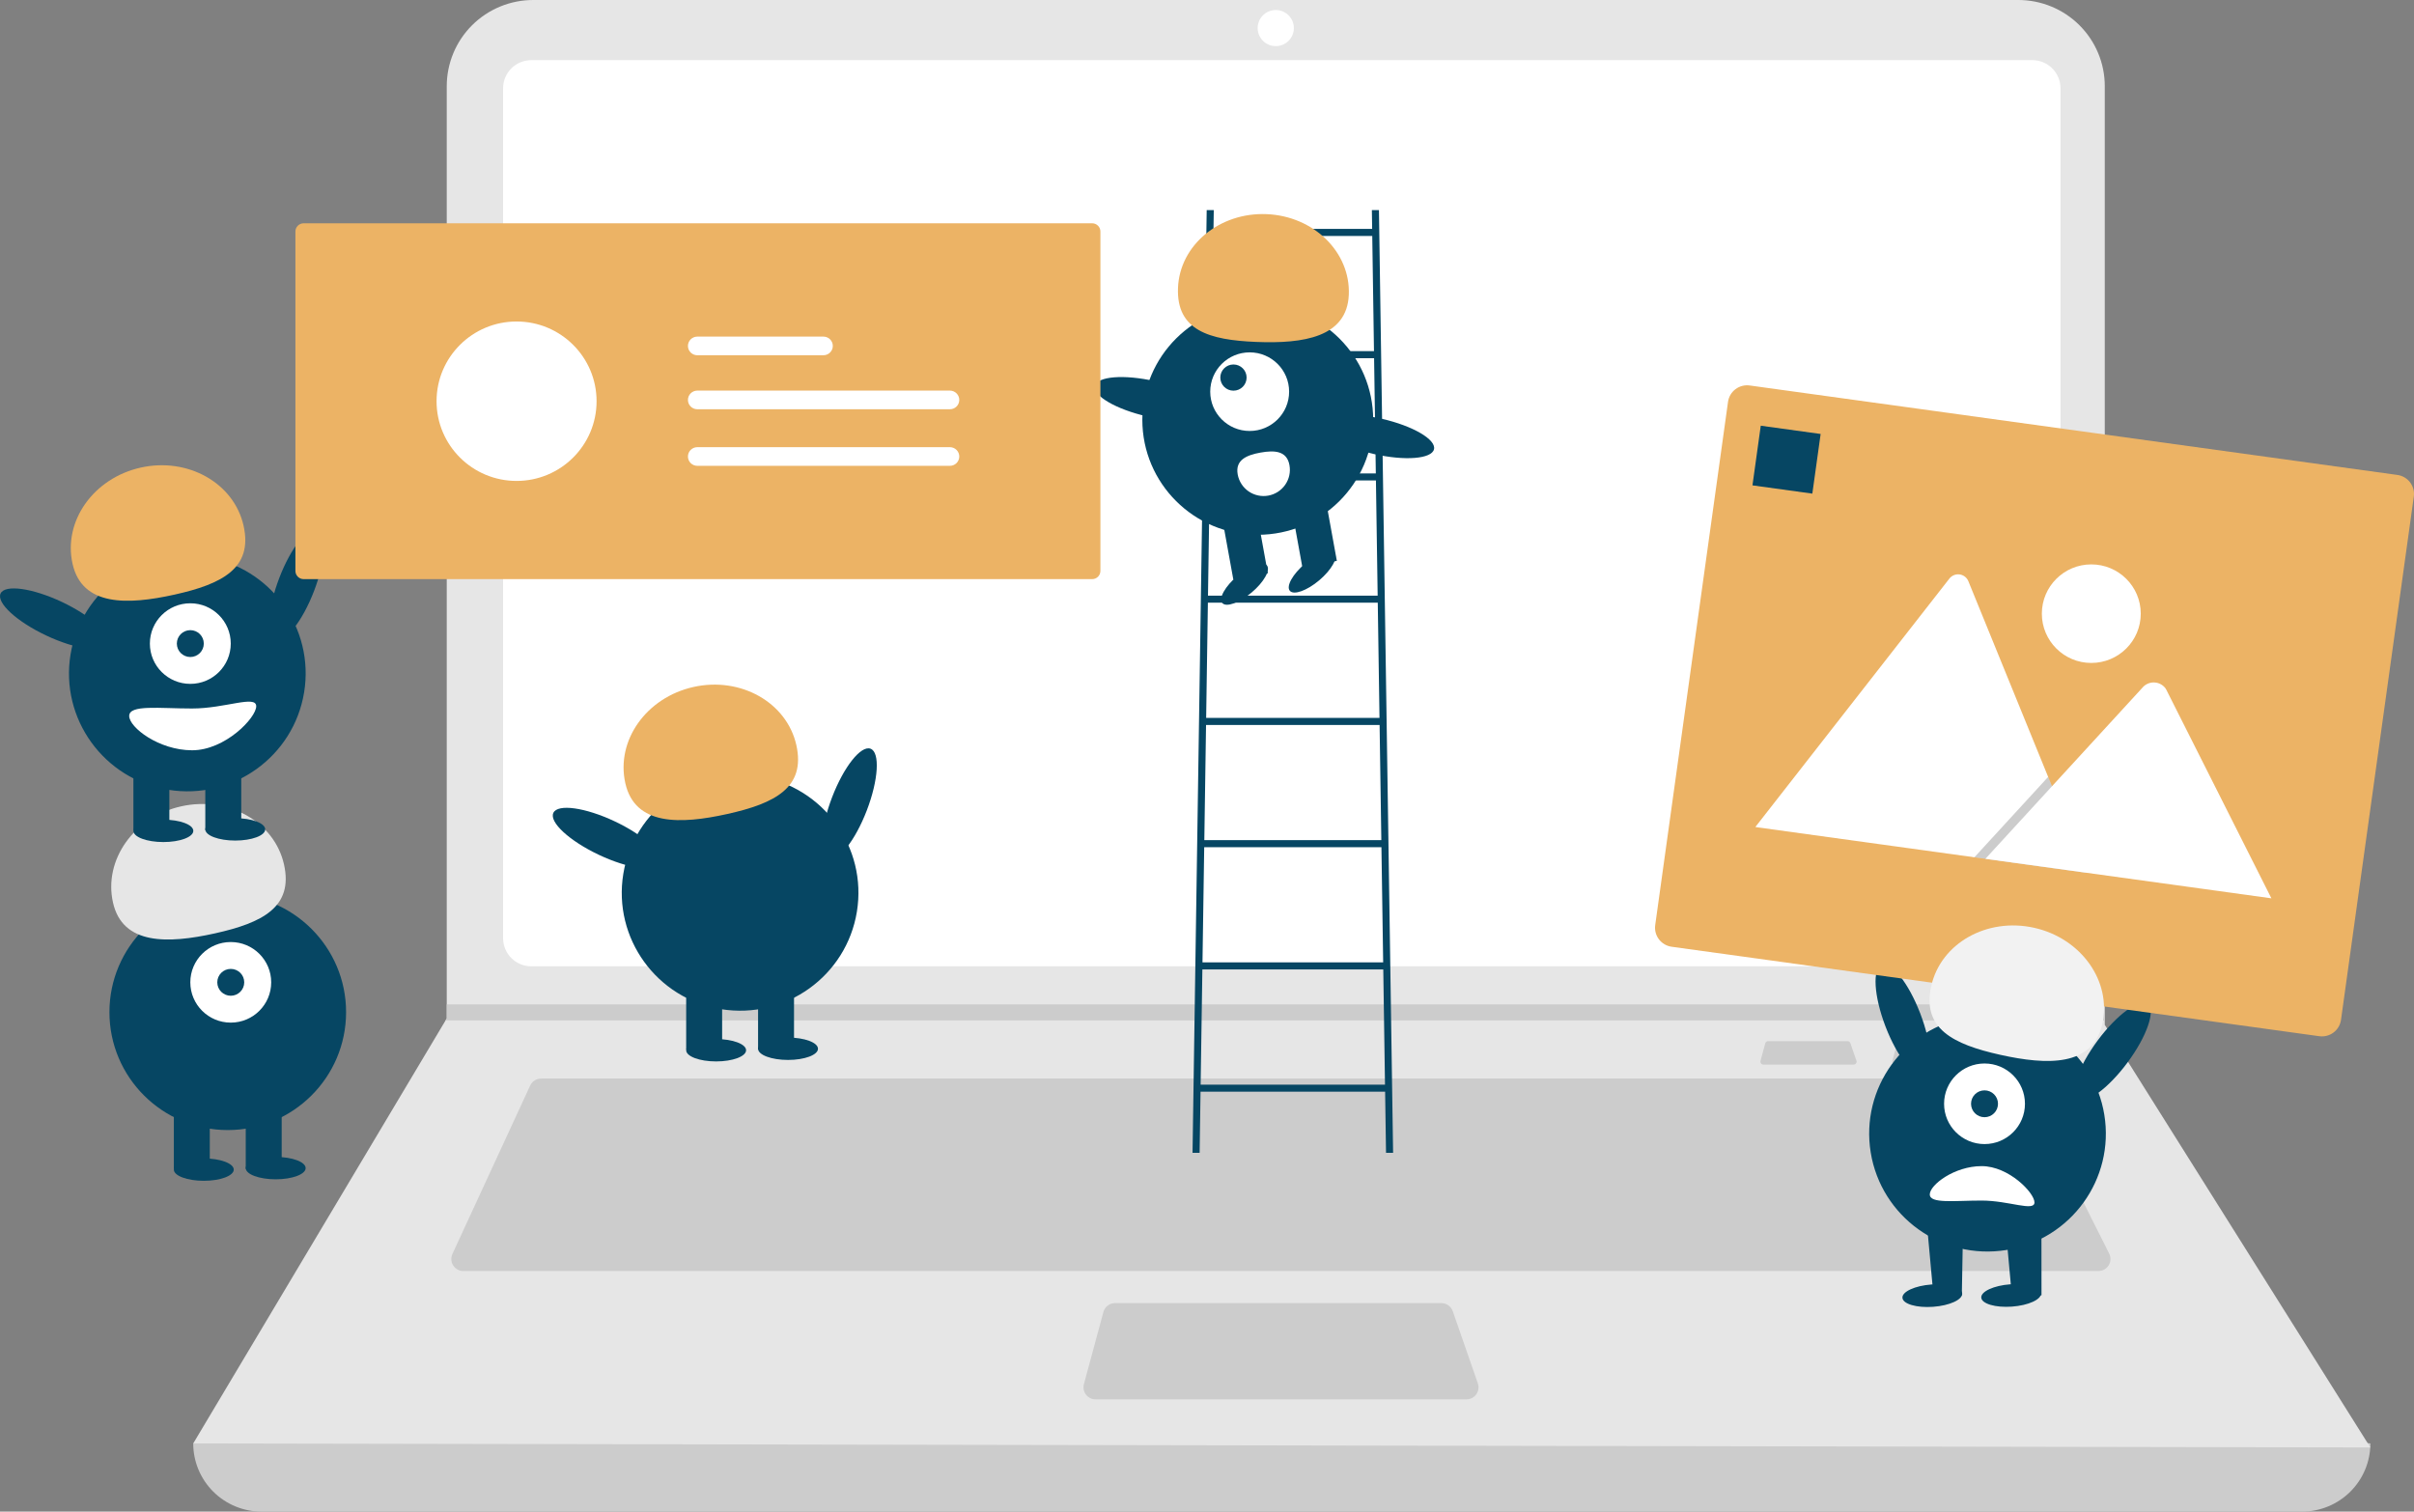 <svg width="404" height="253" viewBox="0 0 404 253" fill="none" xmlns="http://www.w3.org/2000/svg">
<rect x="0" y="0" width="404" height="253" fill="#808080" stroke="none"/>
<g clip-path="url(#clip0_31_914)">
<path d="M385.251 253H43.787C40.75 253 37.838 251.798 35.691 249.659C33.543 247.519 32.337 244.617 32.337 241.592C156.118 227.257 277.572 227.257 396.7 241.592C396.7 244.617 395.494 247.519 393.347 249.659C391.199 251.798 388.287 253 385.251 253Z" fill="#CCCCCC"/>
<path d="M396.7 242.263L32.337 241.592L74.566 170.792L74.768 170.456V14.422C74.767 12.528 75.142 10.652 75.869 8.903C76.596 7.153 77.662 5.563 79.006 4.224C80.35 2.884 81.946 1.822 83.702 1.097C85.458 0.373 87.34 -0 89.241 5.035e-08H337.776C339.676 -0 341.558 0.373 343.315 1.097C345.071 1.822 346.666 2.884 348.01 4.224C349.354 5.563 350.42 7.153 351.148 8.903C351.875 10.652 352.249 12.528 352.249 14.422V171.53L396.7 242.263Z" fill="#E6E6E6"/>
<path d="M88.911 10.066C87.661 10.068 86.463 10.563 85.579 11.444C84.695 12.325 84.198 13.518 84.197 14.764V157.035C84.198 158.28 84.695 159.474 85.579 160.355C86.463 161.235 87.661 161.731 88.911 161.732H340.126C341.376 161.731 342.574 161.235 343.458 160.355C344.342 159.474 344.839 158.28 344.841 157.035V14.764C344.839 13.518 344.342 12.325 343.458 11.444C342.574 10.563 341.376 10.068 340.126 10.066H88.911Z" fill="white"/>
<path d="M90.562 180.523C90.176 180.523 89.798 180.634 89.472 180.842C89.147 181.049 88.888 181.345 88.726 181.694L75.714 209.88C75.573 210.187 75.511 210.524 75.534 210.861C75.558 211.198 75.666 211.523 75.849 211.808C76.031 212.092 76.283 212.326 76.58 212.488C76.877 212.65 77.211 212.735 77.55 212.735H351.183C351.527 212.735 351.866 212.647 352.167 212.48C352.467 212.313 352.72 212.072 352.901 211.78C353.082 211.488 353.186 211.155 353.201 210.812C353.216 210.469 353.144 210.128 352.989 209.821L338.846 181.635C338.679 181.3 338.421 181.018 338.102 180.822C337.783 180.625 337.415 180.522 337.039 180.523L90.562 180.523Z" fill="#CCCCCC"/>
<path d="M213.508 7.718C215.182 7.718 216.539 6.365 216.539 4.698C216.539 3.03 215.182 1.678 213.508 1.678C211.834 1.678 210.478 3.03 210.478 4.698C210.478 6.365 211.834 7.718 213.508 7.718Z" fill="white"/>
<path d="M186.612 218.103C186.168 218.104 185.737 218.25 185.384 218.519C185.032 218.789 184.778 219.166 184.662 219.593L181.398 231.673C181.317 231.971 181.306 232.284 181.367 232.587C181.427 232.89 181.556 233.176 181.745 233.421C181.933 233.666 182.176 233.865 182.454 234.002C182.732 234.138 183.038 234.21 183.348 234.21H245.421C245.743 234.21 246.06 234.133 246.346 233.986C246.633 233.839 246.879 233.625 247.066 233.364C247.253 233.102 247.374 232.8 247.42 232.483C247.466 232.165 247.435 231.841 247.329 231.538L243.133 219.458C242.995 219.063 242.738 218.72 242.395 218.477C242.053 218.234 241.644 218.104 241.224 218.103H186.612Z" fill="#CCCCCC"/>
<path d="M352.249 168.107V170.792H74.566L74.774 170.456V168.107H352.249Z" fill="#CCCCCC"/>
<path d="M317.974 174.257C317.866 174.257 317.761 174.292 317.675 174.358C317.589 174.423 317.528 174.515 317.499 174.619L316.705 177.561C316.685 177.634 316.682 177.71 316.697 177.784C316.712 177.857 316.743 177.927 316.789 177.987C316.835 178.046 316.894 178.095 316.962 178.128C317.03 178.161 317.104 178.179 317.18 178.179H332.295C332.374 178.179 332.451 178.16 332.521 178.124C332.59 178.088 332.65 178.036 332.696 177.973C332.741 177.909 332.771 177.835 332.782 177.758C332.793 177.681 332.786 177.602 332.76 177.528L331.738 174.586C331.705 174.49 331.642 174.407 331.558 174.347C331.475 174.288 331.375 174.257 331.273 174.257H317.974Z" fill="#CCCCCC"/>
<path d="M295.904 174.257C295.796 174.257 295.691 174.292 295.605 174.358C295.519 174.423 295.457 174.515 295.429 174.619L294.634 177.561C294.614 177.634 294.612 177.71 294.627 177.784C294.641 177.857 294.673 177.927 294.719 177.987C294.765 178.046 294.824 178.095 294.891 178.128C294.959 178.161 295.034 178.179 295.109 178.179H310.225C310.303 178.179 310.38 178.16 310.45 178.124C310.52 178.088 310.58 178.036 310.625 177.973C310.671 177.909 310.7 177.835 310.712 177.758C310.723 177.681 310.715 177.602 310.689 177.528L309.668 174.586C309.634 174.49 309.571 174.407 309.488 174.347C309.405 174.288 309.305 174.257 309.203 174.257H295.904Z" fill="#CCCCCC"/>
<path d="M231.961 192.947H233.146L230.777 35.164H229.592L229.639 38.312H203.087L203.134 35.164H201.95L199.58 192.947H200.765L200.919 182.717H231.808L231.961 192.947ZM230.254 79.233H202.473L202.762 59.953H229.964L230.254 79.233ZM230.271 80.414L230.561 99.694H202.165L202.455 80.414H230.271ZM230.579 100.874L230.868 120.154H201.858L202.148 100.874H230.579ZM230.886 121.335L231.175 140.615H201.551L201.84 121.335H230.886ZM231.193 141.796L231.483 161.076H201.244L201.533 141.796H231.193ZM229.657 39.492L229.946 58.773H202.78L203.069 39.492H229.657ZM200.936 181.536L201.226 162.256H231.5L231.79 181.536H200.936Z" fill="#064663"/>
<path d="M210.494 89.51C221.163 89.51 229.812 80.892 229.812 70.262C229.812 59.631 221.163 51.013 210.494 51.013C199.826 51.013 191.177 59.631 191.177 70.262C191.177 80.892 199.826 89.51 210.494 89.51Z" fill="#064663"/>
<path d="M221.857 83.564L216.082 84.605L217.955 94.915L223.73 93.873L221.857 83.564Z" fill="#064663"/>
<path d="M210.308 85.647L204.533 86.689L206.406 96.998L212.181 95.956L210.308 85.647Z" fill="#064663"/>
<path d="M209.472 99.167C211.533 97.428 212.673 95.394 212.018 94.624C211.364 93.854 209.162 94.639 207.101 96.379C205.04 98.118 203.9 100.152 204.554 100.922C205.209 101.692 207.41 100.907 209.472 99.167Z" fill="#064663"/>
<path d="M220.78 97.128C222.841 95.388 223.982 93.354 223.327 92.584C222.673 91.814 220.471 92.599 218.41 94.339C216.349 96.078 215.209 98.112 215.863 98.882C216.518 99.653 218.719 98.867 220.78 97.128Z" fill="#064663"/>
<path d="M209.142 72.132C212.788 72.132 215.744 69.186 215.744 65.553C215.744 61.92 212.788 58.975 209.142 58.975C205.496 58.975 202.54 61.92 202.54 65.553C202.54 69.186 205.496 72.132 209.142 72.132Z" fill="white"/>
<path d="M206.429 65.388C207.644 65.388 208.629 64.406 208.629 63.195C208.629 61.984 207.644 61.002 206.429 61.002C205.213 61.002 204.228 61.984 204.228 63.195C204.228 64.406 205.213 65.388 206.429 65.388Z" fill="#064663"/>
<path d="M225.733 49.322C226.024 42.196 219.86 36.16 211.966 35.84C204.073 35.521 197.438 41.039 197.147 48.165C196.857 55.291 202.344 56.91 210.238 57.229C218.132 57.549 225.443 56.448 225.733 49.322Z" fill="#ECB365"/>
<path d="M202.072 68.905C202.446 67.279 198.535 64.998 193.335 63.81C188.136 62.622 183.617 62.978 183.243 64.605C182.869 66.231 186.781 68.512 191.98 69.7C197.18 70.887 201.698 70.531 202.072 68.905Z" fill="#064663"/>
<path d="M239.991 75.189C240.365 73.562 236.454 71.281 231.254 70.093C226.055 68.906 221.536 69.262 221.162 70.888C220.788 72.514 224.7 74.796 229.899 75.983C235.099 77.171 239.617 76.815 239.991 75.189Z" fill="#064663"/>
<path d="M215.8 77.847C215.904 78.414 215.895 78.996 215.773 79.559C215.652 80.122 215.42 80.656 215.091 81.13C214.762 81.604 214.343 82.009 213.857 82.321C213.371 82.634 212.828 82.848 212.259 82.951C211.69 83.054 211.106 83.045 210.541 82.923C209.975 82.801 209.44 82.57 208.964 82.242C208.489 81.913 208.083 81.495 207.77 81.011C207.457 80.526 207.243 79.985 207.139 79.418L207.138 79.409C206.705 77.026 208.554 76.183 210.946 75.751C213.338 75.32 215.367 75.464 215.8 77.847Z" fill="white"/>
<path d="M145.067 135.636C147.02 130.546 147.303 125.925 145.699 125.314C144.096 124.704 141.213 128.334 139.261 133.424C137.308 138.514 137.025 143.135 138.629 143.745C140.233 144.356 143.115 140.725 145.067 135.636Z" fill="#064663"/>
<path d="M143.407 152.591C145.159 141.834 137.828 131.699 127.033 129.953C116.237 128.208 106.066 135.513 104.314 146.269C102.562 157.026 109.893 167.161 120.689 168.907C131.484 170.652 141.656 163.347 143.407 152.591Z" fill="#064663"/>
<path d="M120.853 164.915H114.837V175.655H120.853V164.915Z" fill="#064663"/>
<path d="M132.885 164.915H126.869V175.655H132.885V164.915Z" fill="#064663"/>
<path d="M119.85 177.653C122.619 177.653 124.863 176.815 124.863 175.78C124.863 174.746 122.619 173.907 119.85 173.907C117.081 173.907 114.837 174.746 114.837 175.78C114.837 176.815 117.081 177.653 119.85 177.653Z" fill="#064663"/>
<path d="M131.882 177.404C134.651 177.404 136.895 176.565 136.895 175.53C136.895 174.496 134.651 173.657 131.882 173.657C129.113 173.657 126.869 174.496 126.869 175.53C126.869 176.565 129.113 177.404 131.882 177.404Z" fill="#064663"/>
<path d="M104.652 131.08C103.053 123.945 108.164 116.735 116.068 114.977C123.972 113.218 131.676 117.577 133.275 124.712C134.873 131.847 129.635 134.479 121.731 136.237C113.827 137.996 106.251 138.215 104.652 131.08Z" fill="#ECB365"/>
<path d="M110.503 144.502C111.238 142.957 107.829 139.811 102.889 137.476C97.948 135.141 93.346 134.501 92.611 136.047C91.875 137.592 95.284 140.738 100.225 143.073C105.165 145.408 109.767 146.048 110.503 144.502Z" fill="#064663"/>
<path d="M38.118 189.14C49.054 189.14 57.92 180.306 57.92 169.409C57.92 158.511 49.054 149.677 38.118 149.677C27.181 149.677 18.315 158.511 18.315 169.409C18.315 180.306 27.181 189.14 38.118 189.14Z" fill="#064663"/>
<path d="M35.11 184.894H29.094V195.634H35.11V184.894Z" fill="#064663"/>
<path d="M47.142 184.894H41.126V195.634H47.142V184.894Z" fill="#064663"/>
<path d="M34.107 197.632C36.876 197.632 39.121 196.794 39.121 195.759C39.121 194.725 36.876 193.886 34.107 193.886C31.338 193.886 29.094 194.725 29.094 195.759C29.094 196.794 31.338 197.632 34.107 197.632Z" fill="#064663"/>
<path d="M46.139 197.383C48.908 197.383 51.152 196.544 51.152 195.509C51.152 194.475 48.908 193.636 46.139 193.636C43.37 193.636 41.126 194.475 41.126 195.509C41.126 196.544 43.37 197.383 46.139 197.383Z" fill="#064663"/>
<path d="M38.619 171.157C42.357 171.157 45.387 168.138 45.387 164.414C45.387 160.689 42.357 157.67 38.619 157.67C34.881 157.67 31.851 160.689 31.851 164.414C31.851 168.138 34.881 171.157 38.619 171.157Z" fill="white"/>
<path d="M38.619 166.661C39.865 166.661 40.875 165.655 40.875 164.414C40.875 163.172 39.865 162.166 38.619 162.166C37.373 162.166 36.363 163.172 36.363 164.414C36.363 165.655 37.373 166.661 38.619 166.661Z" fill="#064663"/>
<path d="M18.909 151.059C17.31 143.924 22.421 136.714 30.325 134.956C38.229 133.197 45.933 137.556 47.532 144.691C49.131 151.826 43.892 154.458 35.988 156.216C28.084 157.975 20.508 158.194 18.909 151.059Z" fill="#E6E6E6"/>
<path d="M52.557 98.918C54.509 93.828 54.792 89.207 53.188 88.596C51.585 87.986 48.702 91.617 46.75 96.706C44.797 101.796 44.515 106.417 46.118 107.027C47.722 107.638 50.604 104.007 52.557 98.918Z" fill="#064663"/>
<path d="M50.897 115.873C52.648 105.116 45.317 94.981 34.522 93.235C23.727 91.49 13.555 98.795 11.803 109.551C10.051 120.308 17.383 130.443 28.178 132.189C38.973 133.934 49.145 126.629 50.897 115.873Z" fill="#064663"/>
<path d="M28.342 128.198H22.326V138.937H28.342V128.198Z" fill="#064663"/>
<path d="M40.374 128.198H34.358V138.937H40.374V128.198Z" fill="#064663"/>
<path d="M27.339 140.936C30.108 140.936 32.353 140.097 32.353 139.062C32.353 138.028 30.108 137.189 27.339 137.189C24.571 137.189 22.326 138.028 22.326 139.062C22.326 140.097 24.571 140.936 27.339 140.936Z" fill="#064663"/>
<path d="M39.371 140.686C42.14 140.686 44.385 139.847 44.385 138.813C44.385 137.778 42.14 136.939 39.371 136.939C36.602 136.939 34.358 137.778 34.358 138.813C34.358 139.847 36.602 140.686 39.371 140.686Z" fill="#064663"/>
<path d="M31.851 114.46C35.589 114.46 38.619 111.441 38.619 107.717C38.619 103.992 35.589 100.973 31.851 100.973C28.113 100.973 25.083 103.992 25.083 107.717C25.083 111.441 28.113 114.46 31.851 114.46Z" fill="white"/>
<path d="M31.851 109.965C33.097 109.965 34.107 108.958 34.107 107.717C34.107 106.475 33.097 105.469 31.851 105.469C30.605 105.469 29.595 106.475 29.595 107.717C29.595 108.958 30.605 109.965 31.851 109.965Z" fill="#064663"/>
<path d="M12.141 94.362C10.542 87.227 15.653 80.017 23.557 78.259C31.461 76.5 39.165 80.859 40.764 87.994C42.363 95.129 37.124 97.761 29.221 99.519C21.317 101.278 13.74 101.497 12.141 94.362Z" fill="#ECB365"/>
<path d="M17.992 107.784C18.727 106.239 15.319 103.093 10.378 100.758C5.437 98.423 0.835 97.783 0.1 99.329C-0.636 100.874 2.773 104.02 7.714 106.355C12.655 108.69 17.256 109.33 17.992 107.784Z" fill="#064663"/>
<path d="M21.623 119.83C21.623 121.762 26.613 125.575 32.151 125.575C37.688 125.575 42.88 120.138 42.88 118.207C42.88 116.276 37.688 118.582 32.151 118.582C26.613 118.582 21.623 117.899 21.623 119.83Z" fill="white"/>
<path d="M50.819 37.371C50.453 37.371 50.103 37.516 49.844 37.774C49.585 38.032 49.44 38.381 49.44 38.746V95.557C49.44 95.921 49.585 96.271 49.844 96.528C50.103 96.786 50.453 96.931 50.819 96.931H182.782C183.148 96.931 183.498 96.786 183.757 96.528C184.016 96.271 184.161 95.921 184.161 95.557V38.746C184.161 38.381 184.016 38.032 183.757 37.774C183.498 37.516 183.148 37.371 182.782 37.371H50.819Z" fill="#ECB365"/>
<path d="M86.451 80.493C93.846 80.493 99.841 74.52 99.841 67.151C99.841 59.783 93.846 53.809 86.451 53.809C79.056 53.809 73.061 59.783 73.061 67.151C73.061 74.52 79.056 80.493 86.451 80.493Z" fill="white"/>
<path d="M116.672 65.376C116.261 65.383 115.869 65.55 115.581 65.842C115.293 66.134 115.132 66.527 115.132 66.936C115.132 67.345 115.293 67.738 115.581 68.03C115.869 68.322 116.261 68.489 116.672 68.496H158.948C159.154 68.499 159.358 68.463 159.55 68.387C159.741 68.312 159.916 68.2 160.064 68.058C160.212 67.915 160.33 67.745 160.412 67.557C160.494 67.369 160.537 67.167 160.541 66.962C160.544 66.757 160.507 66.553 160.431 66.362C160.356 66.172 160.243 65.998 160.1 65.851C159.957 65.703 159.786 65.586 159.597 65.504C159.409 65.423 159.205 65.379 159 65.376C158.983 65.376 158.965 65.376 158.948 65.376H116.672Z" fill="white"/>
<path d="M116.672 56.338C116.261 56.345 115.869 56.512 115.581 56.804C115.293 57.096 115.132 57.489 115.132 57.898C115.132 58.307 115.293 58.7 115.581 58.992C115.869 59.284 116.261 59.451 116.672 59.458H137.784C137.989 59.461 138.194 59.424 138.385 59.349C138.576 59.274 138.751 59.162 138.899 59.02C139.047 58.877 139.165 58.707 139.247 58.519C139.329 58.331 139.373 58.129 139.376 57.923C139.38 57.718 139.342 57.515 139.267 57.324C139.191 57.134 139.078 56.96 138.935 56.812C138.792 56.665 138.621 56.547 138.433 56.466C138.244 56.385 138.041 56.341 137.835 56.338C137.818 56.338 137.801 56.338 137.784 56.338H116.672Z" fill="white"/>
<path d="M116.672 74.845C116.261 74.851 115.869 75.019 115.581 75.31C115.293 75.602 115.132 75.995 115.132 76.404C115.132 76.814 115.293 77.207 115.581 77.499C115.869 77.79 116.261 77.958 116.672 77.965H158.948C159.154 77.968 159.358 77.931 159.55 77.856C159.741 77.781 159.916 77.669 160.064 77.526C160.212 77.384 160.33 77.213 160.412 77.025C160.494 76.837 160.537 76.635 160.541 76.43C160.544 76.225 160.507 76.022 160.431 75.831C160.356 75.64 160.243 75.466 160.1 75.319C159.957 75.172 159.786 75.054 159.597 74.973C159.409 74.891 159.205 74.848 159 74.845C158.983 74.844 158.965 74.844 158.948 74.845H116.672Z" fill="white"/>
<path d="M321.995 179.929C323.598 179.318 323.315 174.697 321.363 169.607C319.411 164.518 316.528 160.887 314.925 161.498C313.321 162.108 313.604 166.729 315.556 171.819C317.509 176.909 320.391 180.54 321.995 179.929Z" fill="#064663"/>
<path d="M335.797 209.213C346.592 207.468 353.923 197.333 352.172 186.576C350.42 175.819 340.248 168.514 329.453 170.26C318.657 172.006 311.326 182.141 313.078 192.897C314.83 203.654 325.001 210.959 335.797 209.213Z" fill="#064663"/>
<path d="M341.648 205.222H335.633L336.81 218.084L341.659 216.772L341.648 205.222Z" fill="#064663"/>
<path d="M328.534 205.256H322.518L323.695 218.118L328.325 216.772L328.534 205.256Z" fill="#064663"/>
<path d="M323.524 218.722C326.285 218.521 328.462 217.521 328.386 216.489C328.311 215.458 326.011 214.784 323.249 214.985C320.488 215.187 318.311 216.186 318.387 217.218C318.462 218.25 320.762 218.923 323.524 218.722Z" fill="#064663"/>
<path d="M332.124 191.485C335.861 191.485 338.891 188.466 338.891 184.741C338.891 181.017 335.861 177.998 332.124 177.998C328.386 177.998 325.356 181.017 325.356 184.741C325.356 188.466 328.386 191.485 332.124 191.485Z" fill="white"/>
<path d="M332.123 186.989C333.369 186.989 334.379 185.983 334.379 184.741C334.379 183.5 333.369 182.494 332.123 182.494C330.877 182.494 329.867 183.5 329.867 184.741C329.867 185.983 330.877 186.989 332.123 186.989Z" fill="#064663"/>
<path d="M356.05 177.84C359.299 173.457 360.813 169.08 359.432 168.064C358.051 167.048 354.298 169.777 351.049 174.16C347.8 178.542 346.286 182.919 347.667 183.935C349.048 184.952 352.801 182.223 356.05 177.84Z" fill="#064663"/>
<path d="M322.963 199.911C322.963 198.319 327.076 195.176 331.64 195.176C336.204 195.176 340.483 199.657 340.483 201.249C340.483 202.84 336.204 200.94 331.64 200.94C327.076 200.94 322.963 201.502 322.963 199.911Z" fill="white"/>
<path d="M388.154 173.431L279.758 158.458C278.912 158.34 278.149 157.893 277.634 157.215C277.119 156.537 276.895 155.683 277.011 154.841L289.197 67.254C289.315 66.412 289.764 65.651 290.444 65.138C291.125 64.625 291.982 64.402 292.827 64.518L401.223 79.491C402.068 79.609 402.832 80.056 403.347 80.734C403.862 81.412 404.085 82.266 403.969 83.108L391.784 170.694C391.665 171.537 391.217 172.298 390.536 172.81C389.856 173.323 388.999 173.547 388.154 173.431Z" fill="#ECB365"/>
<path d="M349.321 146.096L293.982 138.452C293.913 138.443 293.844 138.428 293.778 138.407L326.235 96.85C326.434 96.591 326.699 96.388 327.001 96.264C327.304 96.14 327.635 96.098 327.959 96.143C328.284 96.188 328.59 96.318 328.848 96.519C329.105 96.721 329.305 96.987 329.425 97.29L342.773 130.031L343.413 131.598L349.321 146.096Z" fill="white"/>
<path opacity="0.2" d="M349.321 146.096L330.427 143.486L341.57 131.343L342.372 130.469L342.773 130.031L343.413 131.598L349.321 146.096Z" fill="black"/>
<path d="M380.134 150.353L332.27 143.741L343.413 131.598L344.215 130.723L358.735 114.898C358.986 114.661 359.284 114.478 359.61 114.363C359.937 114.247 360.284 114.202 360.629 114.229C360.974 114.255 361.31 114.354 361.614 114.519C361.918 114.683 362.184 114.91 362.395 115.184C362.448 115.261 362.496 115.341 362.539 115.424L380.134 150.353Z" fill="white"/>
<path d="M349.994 110.958C354.565 110.958 358.271 107.265 358.271 102.711C358.271 98.156 354.565 94.464 349.994 94.464C345.423 94.464 341.718 98.156 341.718 102.711C341.718 107.265 345.423 110.958 349.994 110.958Z" fill="white"/>
<path d="M304.696 72.635L294.676 71.251L293.287 81.235L303.307 82.619L304.696 72.635Z" fill="#064663"/>
<path d="M351.834 171.387C353.433 164.252 348.322 157.042 340.418 155.283C332.514 153.525 324.81 157.883 323.211 165.019C321.612 172.154 326.85 174.785 334.754 176.544C342.658 178.303 350.235 178.522 351.834 171.387Z" fill="#F2F2F2"/>
<path d="M336.717 218.69C339.478 218.489 341.655 217.489 341.579 216.458C341.504 215.426 339.204 214.752 336.442 214.954C333.681 215.155 331.504 216.154 331.579 217.186C331.655 218.218 333.955 218.891 336.717 218.69Z" fill="#064663"/>
</g>
<defs>
<clipPath id="clip0_31_914">
<rect width="404" height="253" fill="white"/>
</clipPath>
</defs>
</svg>
